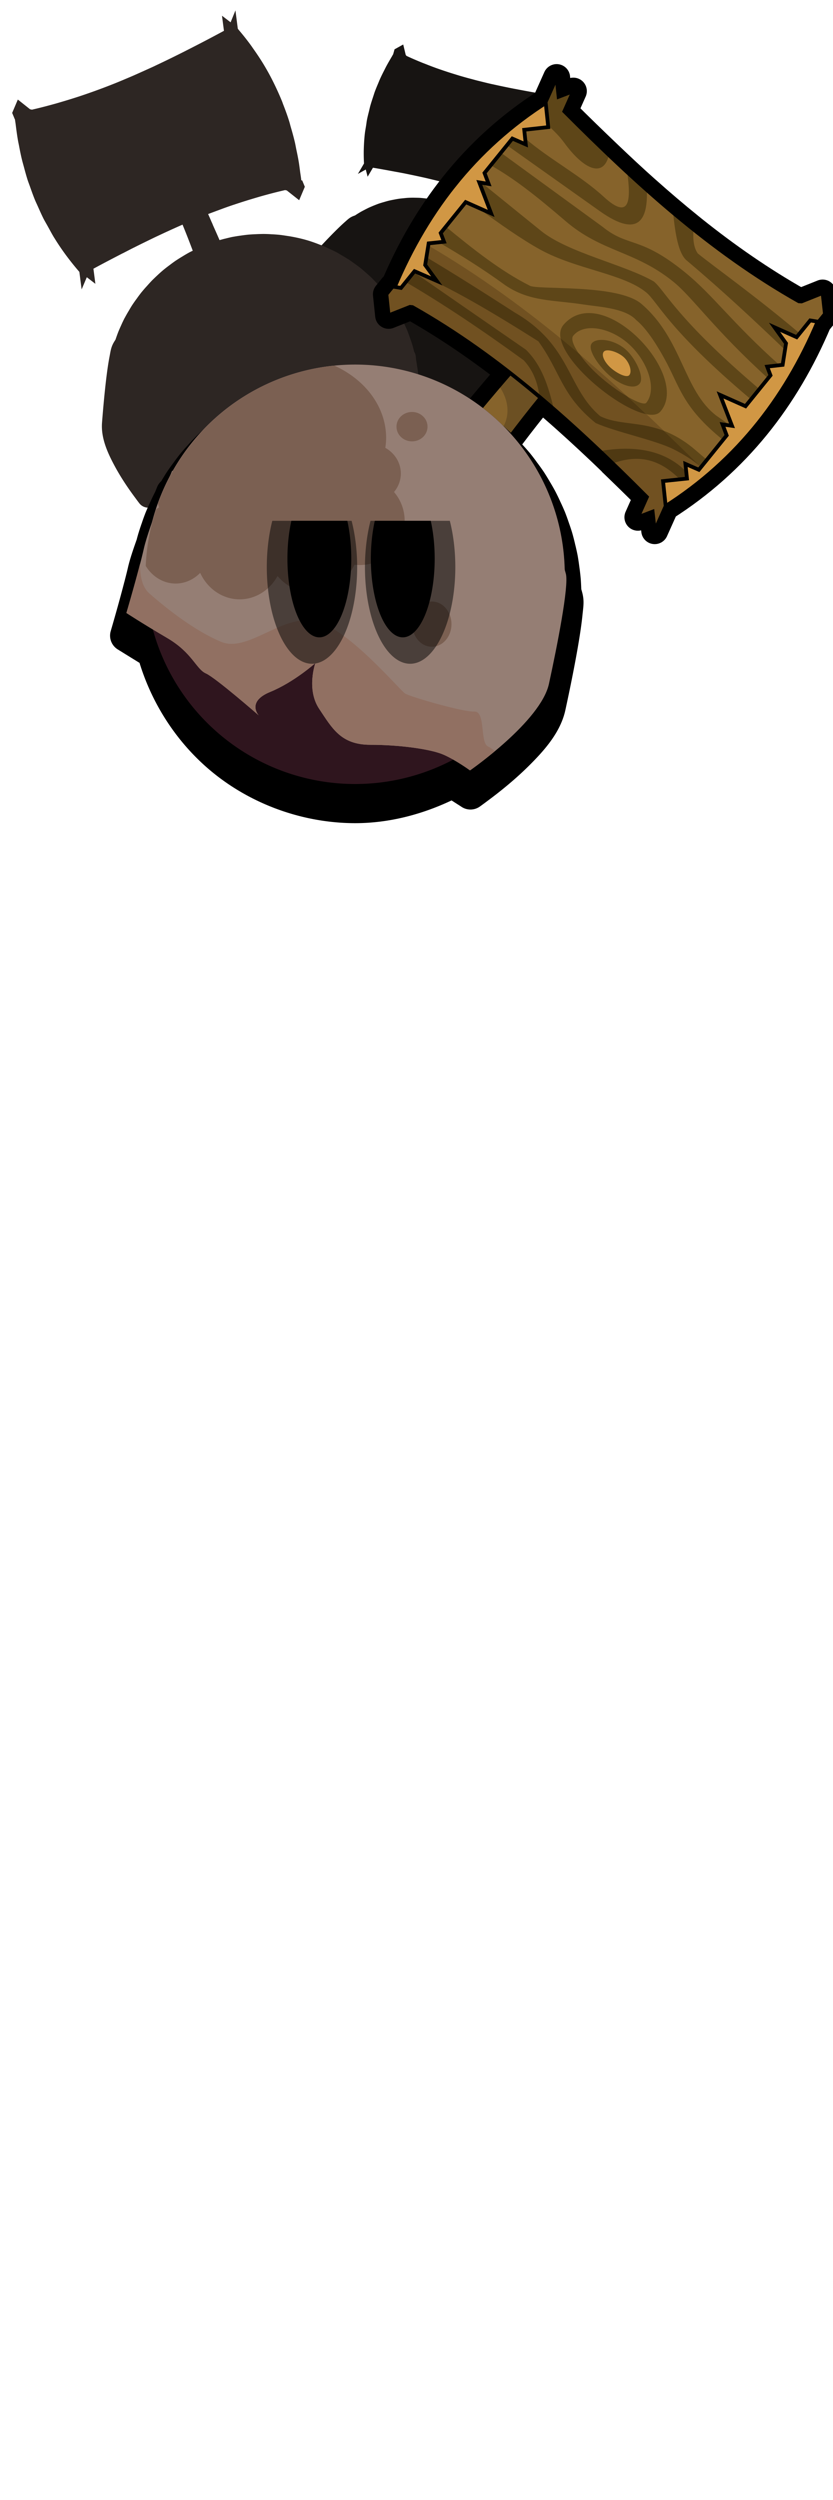 <?xml version="1.0" encoding="UTF-8" standalone="no"?>
<!-- Created with Inkscape (http://www.inkscape.org/) -->

<svg
   xmlns:osb="http://www.openswatchbook.org/uri/2009/osb"
   xmlns:dc="http://purl.org/dc/elements/1.1/"
   xmlns:cc="http://creativecommons.org/ns#"
   xmlns:rdf="http://www.w3.org/1999/02/22-rdf-syntax-ns#"
   xmlns:svg="http://www.w3.org/2000/svg"
   xmlns="http://www.w3.org/2000/svg"
   xmlns:sodipodi="http://sodipodi.sourceforge.net/DTD/sodipodi-0.dtd"
   xmlns:inkscape="http://www.inkscape.org/namespaces/inkscape"
   width="64"
   height="192"
   viewBox="0 0 16.933 50.8"
   version="1.1"
   id="svg8"
   sodipodi:docname="gametype_icon.svg"
   inkscape:export-filename="C:\Prog\Projets\teeworlds\zomb_assets\zomb.png"
   inkscape:export-xdpi="96"
   inkscape:export-ydpi="96"
   inkscape:version="0.92.2 (5c3e80d, 2017-08-06)">
  <defs
     id="defs2">
    <marker
       style="overflow:visible;"
       id="Arrow1Lend"
       refX="0.0"
       refY="0.0"
       orient="auto"
       inkscape:stockid="Arrow1Lend">
      <path
         transform="scale(0.8) rotate(180) translate(12.5,0)"
         style="fill-rule:evenodd;stroke:#000000;stroke-width:1.0pt;marker-start:none;"
         d="M 0.0,0.0 L 5.0,-5.0 L -12.5,0.0 L 5.0,5.0 L 0.0,0.0 z "
         id="path6835" />
    </marker>
    <linearGradient
       id="linearGradient6253">
      <stop
         id="stop6255"
         offset="0"
         style="stop-color:#f7eca4;stop-opacity:1;" />
      <stop
         id="stop6257"
         offset="1"
         style="stop-color:#eed538;stop-opacity:0;" />
    </linearGradient>
    <linearGradient
       id="linearGradient6243">
      <stop
         id="stop6245"
         offset="0"
         style="stop-color:#ffffff;stop-opacity:0;" />
      <stop
         style="stop-color:#e6c500;stop-opacity:0;"
         offset="0.5"
         id="stop6251" />
      <stop
         id="stop6247"
         offset="1"
         style="stop-color:#e6c500;stop-opacity:0;" />
    </linearGradient>
    <linearGradient
       id="linearGradient4050">
      <stop
         id="stop4052"
         offset="0"
         style="stop-color:#ff8900;stop-opacity:1;" />
      <stop
         id="stop4054"
         offset="1"
         style="stop-color:#fff224;stop-opacity:1;" />
    </linearGradient>
    <linearGradient
       id="linearGradient3800">
      <stop
         id="stop3802"
         offset="0"
         style="stop-color:#ffa300;stop-opacity:1;" />
      <stop
         id="stop3804"
         offset="1"
         style="stop-color:#ff3d00;stop-opacity:1;" />
    </linearGradient>
    <inkscape:perspective
       id="perspective10"
       inkscape:persp3d-origin="0.5 : 0.33333333 : 1"
       inkscape:vp_z="1 : 0.5 : 1"
       inkscape:vp_y="0 : 1000 : 0"
       inkscape:vp_x="0 : 0.5 : 1"
       sodipodi:type="inkscape:persp3d" />
    <clipPath
       clipPathUnits="userSpaceOnUse"
       id="clipPath1679">
      <path
         sodipodi:nodetypes="aaaaaasaaacaaasaaaaaaca"
         inkscape:connector-curvature="0"
         id="path1681"
         d="m 699.6,126.121 c -2.014,-0.656 -3.878,-1.784 -5.574,-3.054 -3.2,-2.398 -6.054,-5.306 -8.486,-8.481 -2.361,-3.081 -4.136,-6.589 -5.805,-10.093 -2.162,-4.54 -4.2,-9.201 -5.413,-14.081 -0.563,-2.265 -1.099,-4.631 -0.839,-6.95 0.141,-1.256 0.044,-3.288 1.276,-3.572 3.283,-0.757 6.867,-0.902 10.096,-2.077 3.555,-1.294 6.817,-3.328 9.986,-5.394 2.628,-1.713 4.538,-4.568 7.435,-5.772 0.528,-0.219 1.701,-0.219 1.701,-0.219 0,0 1.173,-7.73e-4 1.701,0.219 2.897,1.204 4.807,4.059 7.435,5.772 3.169,2.066 6.431,4.1 9.986,5.394 3.229,1.175 6.813,1.32 10.096,2.077 1.232,0.284 1.135,2.315 1.276,3.572 0.259,2.319 -0.277,4.685 -0.839,6.95 -1.213,4.88 -3.251,9.541 -5.413,14.081 -1.669,3.504 -3.444,7.012 -5.805,10.093 -2.432,3.174 -5.286,6.082 -8.486,8.481 -1.695,1.271 -3.559,2.398 -5.574,3.054 -1.398,0.456 -4.376,0.567 -4.376,0.567 0,0 -2.978,-0.111 -4.376,-0.567 z"
         style="opacity:0.588;fill:#ff0000;stroke:none" />
    </clipPath>
    <clipPath
       clipPathUnits="userSpaceOnUse"
       id="clipPath4075">
      <g
         style="fill:#ff0000;fill-opacity:1;stroke:none"
         id="g4081"
         transform="matrix(-0.681,-0.732,-0.732,0.681,956.844,1030.845)">
        <path
           style="fill:#ff0000;fill-opacity:1;stroke:none"
           d="m 724.18,41.412 c 3.264,-4.089 6.898,-8.165 8.659,-13.092 1.104,-3.088 1.499,-6.545 1.006,-9.788 -0.37,-2.432 -1.405,-4.834 -2.904,-6.784 -2.18,-2.835 -5.105,-5.339 -8.446,-6.615 -2.377,-0.908 -5.11,-0.93 -7.618,-0.498 -2.069,0.357 -4.008,1.372 -5.783,2.492 -1.879,1.186 -5.016,4.39 -5.016,4.39 0,0 -3.137,-3.204 -5.016,-4.39 -1.775,-1.12 -3.715,-2.135 -5.783,-2.492 -2.508,-0.433 -5.241,-0.41 -7.618,0.498 -3.341,1.276 -6.266,3.78 -8.446,6.615 -1.499,1.95 -2.534,4.352 -2.904,6.784 -0.494,3.243 -0.098,6.7 1.006,9.788 1.762,4.927 5.395,9.003 8.659,13.092 6.049,7.579 20.102,21.03 20.102,21.03 0,0 14.053,-13.45 20.102,-21.03 z"
           id="path4077-9"
           inkscape:connector-curvature="0"
           sodipodi:nodetypes="aaaaaaacaaaaaaaca" />
        <path
           sodipodi:nodetypes="aaaaaaacaaaaaaaca"
           inkscape:connector-curvature="0"
           id="path4079-4"
           d="m 719.995,38.889 c 2.632,-3.185 5.511,-6.3 7.272,-10.038 1.013,-2.15 1.728,-4.527 1.789,-6.903 0.064,-2.476 -0.206,-5.162 -1.49,-7.28 -1.34,-2.21 -3.574,-4.045 -6.016,-4.89 -2.454,-0.849 -5.315,-0.663 -7.789,0.126 -1.898,0.606 -3.675,1.834 -4.929,3.382 -2.608,3.218 -4.754,11.481 -4.754,11.481 0,0 -2.155,-8.263 -4.754,-11.481 -1.252,-1.55 -3.031,-2.777 -4.929,-3.382 -2.474,-0.789 -5.335,-0.975 -7.789,-0.126 -2.442,0.845 -4.676,2.68 -6.016,4.89 -1.284,2.118 -1.554,4.804 -1.49,7.28 0.061,2.376 0.776,4.753 1.789,6.903 1.761,3.738 4.638,6.855 7.272,10.038 4.933,5.961 15.916,16.897 15.916,16.897 0,0 10.994,-10.94 15.916,-16.897 z"
           style="fill:#ff0000;fill-opacity:1;stroke:none" />
      </g>
    </clipPath>
    <clipPath
       clipPathUnits="userSpaceOnUse"
       id="clipPath9234">
      <rect
         inkscape:export-ydpi="90"
         inkscape:export-xdpi="90"
         inkscape:export-filename="/home/android272/Development/FOSS/Teeworlds/ideas/Hooks/rect4083-3.png"
         ry="3.749"
         y="14.319"
         x="46.777"
         height="4.436"
         width="28.994"
         id="rect9236"
         style="color:#000000;fill:#848688;fill-opacity:1;fill-rule:nonzero;stroke:none;stroke-width:1.119;marker:none;visibility:visible;display:inline;overflow:visible;filter:url(#filter12935-6);enable-background:accumulate"
         rx="3.749" />
    </clipPath>
    <filter
       color-interpolation-filters="sRGB"
       inkscape:collect="always"
       id="filter12935-6"
       x="-0.018"
       width="1.036"
       y="-0.119"
       height="1.239">
      <feGaussianBlur
         inkscape:collect="always"
         stdDeviation="0.22"
         id="feGaussianBlur12937-4" />
    </filter>
    <linearGradient
       id="linearGradient6982"
       osb:paint="solid">
      <stop
         style="stop-color:#696a6c;stop-opacity:1;"
         offset="0"
         id="stop6984" />
    </linearGradient>
    <clipPath
       id="clipPath4994"
       clipPathUnits="userSpaceOnUse">
      <rect
         y="96"
         x="32"
         height="64"
         width="64"
         id="rect4996"
         style="fill:#80b3ff;fill-opacity:1;stroke:none" />
    </clipPath>
    <mask
       id="mask4023-4"
       maskUnits="userSpaceOnUse">
      <rect
         y="64"
         x="0"
         height="64"
         width="64"
         id="rect4025-0"
         style="fill:#ffffff;fill-opacity:1;stroke:none" />
    </mask>
    <clipPath
       id="clipPath5065"
       clipPathUnits="userSpaceOnUse">
      <rect
         y="96"
         x="32"
         height="64"
         width="64"
         id="rect5067"
         style="fill:#80b3ff;fill-opacity:1;stroke:none" />
    </clipPath>
    <mask
       id="mask5069"
       maskUnits="userSpaceOnUse">
      <rect
         y="64"
         x="0"
         height="64"
         width="64"
         id="rect5071"
         style="fill:#ffffff;fill-opacity:1;stroke:none" />
    </mask>
    <clipPath
       id="clipPath5077"
       clipPathUnits="userSpaceOnUse">
      <rect
         y="96"
         x="32"
         height="64"
         width="64"
         id="rect5079"
         style="fill:#80b3ff;fill-opacity:1;stroke:none" />
    </clipPath>
    <mask
       id="mask5081"
       maskUnits="userSpaceOnUse">
      <rect
         y="64"
         x="0"
         height="64"
         width="64"
         id="rect5083"
         style="fill:#ffffff;fill-opacity:1;stroke:none" />
    </mask>
    <clipPath
       id="clipPath5045"
       clipPathUnits="userSpaceOnUse">
      <rect
         style="fill:#80b3ff;fill-opacity:1;stroke:none"
         id="rect5047"
         width="64"
         height="64"
         x="32"
         y="96" />
    </clipPath>
    <mask
       id="mask5091"
       maskUnits="userSpaceOnUse">
      <rect
         y="64"
         x="0"
         height="64"
         width="64"
         id="rect5093"
         style="fill:#ffffff;fill-opacity:1;stroke:none" />
    </mask>
    <clipPath
       id="clipPath6022"
       clipPathUnits="userSpaceOnUse">
      <rect
         transform="scale(1,-1)"
         y="-448"
         x="640"
         height="64"
         width="64"
         id="rect6024"
         style="fill:#f2f2f2;fill-opacity:1;stroke:none;display:inline" />
    </clipPath>
    <clipPath
       id="clipPath6022-1"
       clipPathUnits="userSpaceOnUse">
      <rect
         transform="scale(1,-1)"
         y="-448"
         x="640"
         height="64"
         width="64"
         id="rect6024-0"
         style="fill:#f2f2f2;fill-opacity:1;stroke:none;display:inline" />
    </clipPath>
  </defs>
  <sodipodi:namedview
     id="base"
     pagecolor="#ffffff"
     bordercolor="#666666"
     borderopacity="1.0"
     inkscape:pageopacity="0.0"
     inkscape:pageshadow="2"
     inkscape:zoom="8.5416667"
     inkscape:cx="25.246001"
     inkscape:cy="162.35083"
     inkscape:document-units="mm"
     inkscape:current-layer="layer1"
     showgrid="true"
     units="px"
     inkscape:snap-global="false"
     inkscape:window-width="1920"
     inkscape:window-height="1017"
     inkscape:window-x="-8"
     inkscape:window-y="-8"
     inkscape:window-maximized="1">
    <inkscape:grid
       type="xygrid"
       id="grid815"
       spacingx="16.933"
       spacingy="16.933" />
  </sodipodi:namedview>
  <g
     inkscape:label="Layer 1"
     inkscape:groupmode="layer"
     id="layer1"
     transform="translate(0,-246.2)">
    <path
       inkscape:connector-curvature="0"
       id="path6442"
       d="m 11.351,247.976 -0.13,0.221 -2.04e-4,1.4e-4 c 4.05e-4,0.008 -1.99e-4,0.016 2.15e-4,0.025 0.004,0.09 0.005,0.179 0.002,0.267 -4.17e-4,0.015 -0.002,0.03 -0.002,0.044 -0.004,0.086 -0.009,0.172 -0.019,0.256 -8.5e-5,7.2e-4 1.41e-4,7.2e-4 -4.81e-4,0.002 -0.011,0.1 -0.027,0.198 -0.046,0.295 -0.02,0.098 -0.043,0.195 -0.07,0.291 0,0 -2.05e-4,1.4e-4 -2.05e-4,1.4e-4 -0.004,0.013 -0.009,0.026 -0.013,0.04 -0.024,0.08 -0.049,0.159 -0.078,0.237 -0.009,0.026 -0.021,0.051 -0.031,0.076 -0.026,0.065 -0.052,0.13 -0.081,0.193 -0.016,0.034 -0.033,0.067 -0.05,0.101 -0.026,0.053 -0.052,0.107 -0.081,0.16 -0.02,0.038 -0.043,0.075 -0.064,0.112 -0.021,0.036 -0.041,0.073 -0.063,0.11 l 0.009,0.009 -2.08e-4,1.5e-4 -1.99e-4,1.4e-4 -0.025,0.092 -0.177,0.1 -2.06e-4,1.4e-4 -0.052,-0.214 -0.015,-0.018 c -0.098,-0.046 -0.196,-0.088 -0.295,-0.129 -0.041,-0.017 -0.082,-0.033 -0.123,-0.049 -0.061,-0.024 -0.123,-0.047 -0.184,-0.069 -0.046,-0.016 -0.091,-0.033 -0.137,-0.048 -0.052,-0.018 -0.103,-0.034 -0.155,-0.051 -0.052,-0.017 -0.104,-0.034 -0.157,-0.049 -0.009,0.04 -0.02,0.079 -0.03,0.119 -0.003,0.013 -0.006,0.025 -0.009,0.038 -1.949e-4,0 -3.644e-4,1e-4 -5.427e-4,8e-5 -0.019,0.076 -0.037,0.152 -0.057,0.227 0.024,0.01 0.049,0.02 0.073,0.031 l 0.002,9.7e-4 c 0.033,0.014 0.065,0.029 0.097,0.045 a 0.156,0.156 0 0 1 0.003,9.7e-4 c 0.032,0.017 0.064,0.034 0.096,0.053 0.03,0.017 0.06,0.035 0.09,0.053 a 0.156,0.156 0 0 1 0.003,9.6e-4 c 0.029,0.019 0.058,0.038 0.086,0.059 0.031,0.021 0.06,0.043 0.09,0.066 a 0.156,0.156 0 0 1 0.002,0.002 c 0.026,0.021 0.053,0.043 0.077,0.066 l 0.002,0.002 c 0.028,0.024 0.055,0.048 0.081,0.073 a 0.156,0.156 0 0 1 0.002,0.002 c 0.025,0.025 0.05,0.051 0.074,0.077 0.024,0.025 0.047,0.051 0.07,0.077 a 0.156,0.156 0 0 1 1.47e-4,1.9e-4 c 0.04,0.047 0.079,0.096 0.116,0.146 a 0.156,0.156 0 0 1 0.001,0.002 c 0.034,0.049 0.067,0.1 0.097,0.152 0.004,0.006 0.008,0.011 0.011,0.018 a 0.156,0.156 0 0 1 2.92e-4,4.1e-4 c 0.001,0.002 0.002,0.004 0.004,0.006 l -3.52e-4,-6e-5 a 0.156,0.156 0 0 1 0.002,0.002 0.156,0.156 0 0 1 0.003,0.005 0.156,0.156 0 0 1 0.002,0.004 c 0.011,0.022 0.023,0.044 0.034,0.066 0.017,0.031 0.033,0.063 0.048,0.095 0.004,0.007 0.008,0.014 0.01,0.022 a 0.156,0.156 0 0 1 0.005,0.01 c 0.009,0.023 0.018,0.045 0.027,0.069 0.014,0.034 0.027,0.068 0.039,0.102 a 0.156,0.156 0 0 1 0.002,0.003 c 0.011,0.032 0.02,0.065 0.03,0.097 0.011,0.035 0.02,0.07 0.029,0.106 a 0.156,0.156 0 0 1 6.51e-4,0.004 c 0.008,0.035 0.015,0.07 0.021,0.105 0.007,0.035 0.013,0.069 0.018,0.104 a 0.156,0.156 0 0 1 4.9e-5,0.004 c 0.004,0.036 0.008,0.072 0.011,0.109 4e-5,3.9e-4 1.35e-4,7.1e-4 2.36e-4,9.6e-4 5.9e-5,7.1e-4 -3.1e-5,9.7e-4 -7.4e-5,0.003 0.003,0.033 0.005,0.066 0.007,0.099 a 0.156,0.156 0 0 1 4.9e-5,0.004 c 8.46e-4,0.037 3.92e-4,0.075 -7.76e-4,0.112 -2.65e-4,0.035 -9.6e-4,0.069 -0.003,0.103 a 0.156,0.156 0 0 1 -1.17e-4,0.004 c -0.003,0.035 -0.006,0.071 -0.011,0.106 5.2e-5,7e-4 -5.19e-4,0.002 -5.07e-4,0.004 0,0 1.42e-4,2.1e-4 1.42e-4,2.1e-4 -0.004,0.034 -0.008,0.067 -0.014,0.101 a 0.156,0.156 0 0 1 -3.4e-4,0.004 c -0.006,0.036 -0.014,0.072 -0.022,0.108 -6e-5,2.8e-4 -5.7e-5,4.1e-4 -1.05e-4,6.8e-4 -1.4e-4,6.5e-4 2.35e-4,9.6e-4 -4.64e-4,0.002 -0.007,0.033 -0.015,0.066 -0.024,0.099 a 0.156,0.156 0 0 1 -5.07e-4,0.004 c -0.01,0.036 -0.022,0.072 -0.034,0.107 -0.01,0.032 -0.021,0.064 -0.033,0.095 a 0.156,0.156 0 0 1 -9.16e-4,0.003 c -0.013,0.032 -0.027,0.064 -0.041,0.096 a 0.156,0.156 0 0 1 -0.023,0.067 c 0,0 -0.02,0.031 -0.025,0.039 -0.016,0.03 -0.032,0.06 -0.05,0.09 -1.47e-4,2.7e-4 -1.85e-4,5.8e-4 -2.15e-4,7.2e-4 -2.01e-4,5.2e-4 -6.73e-4,9.5e-4 -9.61e-4,0.002 -0.017,0.032 -0.036,0.062 -0.055,0.093 a 0.156,0.156 0 0 1 -0.001,0.003 c -0.015,0.023 -0.03,0.046 -0.046,0.069 -2.62e-4,4.5e-4 -1.96e-4,7e-4 -0.001,9.6e-4 a 0.156,0.156 0 0 1 -0.003,0.004 c -0.002,0.003 -0.005,0.007 -0.007,0.01 -0.021,0.03 -0.043,0.059 -0.065,0.089 a 0.156,0.156 0 0 1 -7.76e-4,9.6e-4 c -0.013,0.017 -0.026,0.033 -0.04,0.049 -0.059,0.084 -0.116,0.163 -0.17,0.224 -0.026,0.029 -0.058,0.068 -0.091,0.106 a 0.156,0.156 0 0 1 -0.002,0.003 c -0.144,0.17 -0.307,0.378 -0.307,0.378 a 0.156,0.156 0 0 1 -0.181,0.048 c 0,0 -0.112,-0.046 -0.228,-0.096 -0.427,0.142 -0.896,0.152 -1.326,0.019 -0.451,-0.139 -0.854,-0.431 -1.128,-0.815 a 0.156,0.156 0 0 1 -1.463e-4,-2e-4 c -0.185,-0.26 -0.301,-0.565 -0.357,-0.879 -0.042,-0.016 -0.099,-0.04 -0.099,-0.04 a 0.156,0.156 0 0 1 -0.106,-0.148 c 0,0 1.85e-5,-0.04 0.002,-0.098 l 2.24e-5,-7.1e-4 c 0.002,-0.108 0.01,-0.308 0.045,-0.518 0.035,-0.21 0.088,-0.43 0.232,-0.588 0.125,-0.138 0.29,-0.315 0.44,-0.465 0.075,-0.075 0.146,-0.143 0.208,-0.198 0.062,-0.054 0.099,-0.094 0.181,-0.124 0.016,-0.006 0.021,-0.007 0.027,-0.01 0.031,-0.021 0.063,-0.041 0.095,-0.06 a 0.156,0.156 0 0 1 0.001,-7e-4 c 0.03,-0.018 0.061,-0.034 0.092,-0.05 0.032,-0.017 0.064,-0.033 0.097,-0.049 a 0.156,0.156 0 0 1 0.003,-9.6e-4 c 0.032,-0.014 0.064,-0.028 0.096,-0.041 l 0.003,-9.6e-4 c 0.032,-0.013 0.065,-0.026 0.098,-0.038 a 0.156,0.156 0 0 1 0.003,-7e-4 c 0.033,-0.011 0.066,-0.021 0.099,-0.03 0.036,-0.011 0.072,-0.021 0.108,-0.03 a 0.156,0.156 0 0 1 0.004,-7.1e-4 c 0.033,-0.007 0.066,-0.014 0.099,-0.02 l 0.004,-7.1e-4 c 0.035,-0.007 0.071,-0.013 0.106,-0.018 a 0.156,0.156 0 0 1 0.003,-3e-4 c 0.035,-0.004 0.07,-0.007 0.106,-0.011 0.036,-0.004 0.071,-0.006 0.107,-0.007 a 0.156,0.156 0 0 1 0.003,-1.3e-4 c 0.035,-7.2e-4 0.069,-6.3e-4 0.104,2.5e-4 l 0.002,1.5e-4 c 0.036,2e-4 0.071,9.6e-4 0.107,0.004 a 0.156,0.156 0 0 1 0.003,4.3e-4 c 0.035,0.003 0.069,0.007 0.104,0.011 0.037,0.004 0.073,0.008 0.11,0.015 a 0.156,0.156 0 0 1 0.003,5.7e-4 c 0.016,0.003 0.032,0.007 0.048,0.01 0.038,-0.123 0.075,-0.246 0.111,-0.374 -0.07,-0.018 -0.141,-0.035 -0.212,-0.052 -0.058,-0.014 -0.117,-0.027 -0.176,-0.04 -0.047,-0.01 -0.093,-0.02 -0.14,-0.03 -0.061,-0.013 -0.122,-0.025 -0.183,-0.038 -0.009,-9.6e-4 -0.017,-0.004 -0.026,-0.005 -0.052,-0.01 -0.104,-0.02 -0.156,-0.029 -0.002,-4.4e-4 -0.004,-3.3e-4 -0.006,-7e-4 -0.001,-5.8e-4 -0.003,-5.9e-4 -0.004,-9.7e-4 -5.95e-5,-1e-5 -9.26e-5,-1.9e-4 -1.464e-4,-2e-4 -0.151,-0.028 -0.301,-0.056 -0.453,-0.081 l -0.108,0.183 -2.033e-4,1.5e-4 5.69e-5,-3.5e-4 -0.038,-0.146 -0.16,0.089 2.5e-4,-4.8e-4 -3.964e-4,2.8e-4 0.08,-0.136 0.044,-0.075 c -3.8e-6,-1.2e-4 6.05e-5,-2.3e-4 5.68e-5,-3.6e-4 -0.005,-0.101 -0.007,-0.201 -0.004,-0.3 0.003,-0.097 0.009,-0.193 0.019,-0.288 -3.799e-4,-9.7e-4 1.509e-4,-0.004 3.655e-4,-0.005 6.9e-5,-6.5e-4 -1.739e-4,-7e-4 4.807e-4,-0.002 0.006,-0.057 0.017,-0.114 0.026,-0.17 0.007,-0.041 0.011,-0.083 0.019,-0.124 0.012,-0.062 0.028,-0.122 0.043,-0.183 0.008,-0.033 0.015,-0.066 0.024,-0.099 0.017,-0.061 0.037,-0.121 0.057,-0.182 0.011,-0.033 0.021,-0.066 0.032,-0.098 0.022,-0.059 0.046,-0.118 0.071,-0.176 0.013,-0.032 0.026,-0.064 0.04,-0.095 0.027,-0.06 0.057,-0.12 0.088,-0.18 0.014,-0.028 0.028,-0.056 0.043,-0.084 0.032,-0.059 0.066,-0.117 0.1,-0.175 0.013,-0.021 0.024,-0.043 0.037,-0.064 l -0.001,-0.002 2.049e-4,-1.4e-4 0.026,-0.093 2.032e-4,-1.5e-4 0.176,-0.098 1.99e-4,-1.3e-4 0.051,0.212 0.016,0.02 c 0.105,0.049 0.21,0.094 0.316,0.137 0.027,0.011 0.055,0.021 0.082,0.032 0.078,0.031 0.157,0.061 0.236,0.089 0.037,0.013 0.075,0.026 0.113,0.039 0.068,0.023 0.136,0.045 0.204,0.066 0.043,0.013 0.087,0.027 0.13,0.04 0.069,0.02 0.138,0.04 0.207,0.058 0.046,0.012 0.092,0.025 0.138,0.037 0.043,0.011 0.086,0.021 0.129,0.032 0.053,0.013 0.105,0.026 0.158,0.038 0.013,0.003 0.026,0.006 0.038,0.008 0.148,0.033 0.296,0.064 0.445,0.093 5.6e-5,-7e-5 1.47e-4,-9e-5 2.04e-4,-1.5e-4 0.188,0.036 0.376,0.071 0.565,0.103 0.008,9.6e-4 0.016,0.003 0.023,0.004 l 0.107,-0.182 1.52e-4,2.1e-4 0.038,0.146 z"
       style="display:inline;fill:#171412;fill-opacity:1;stroke:none;stroke-width:0.258;stroke-linecap:butt;stroke-linejoin:round;stroke-miterlimit:4;stroke-dasharray:none;stroke-opacity:1" />
    <path
       style="display:inline;fill:#2d2623;fill-opacity:1;stroke:none;stroke-width:0.377;stroke-linecap:butt;stroke-linejoin:round;stroke-miterlimit:4;stroke-dasharray:none;stroke-opacity:1"
       d="m 4.786,246.411 0.048,0.372 -1.066e-4,3.5e-4 c 0.008,0.009 0.014,0.019 0.022,0.028 0.085,0.1 0.166,0.202 0.242,0.306 0.013,0.018 0.025,0.035 0.037,0.053 0.073,0.103 0.143,0.206 0.208,0.312 5.392e-4,9e-4 0.001,10e-4 0.002,0.003 0.076,0.125 0.147,0.252 0.211,0.382 0.065,0.131 0.125,0.263 0.18,0.398 0,0 -1.066e-4,3.5e-4 -1.066e-4,3.5e-4 0.008,0.019 0.013,0.038 0.021,0.057 0.044,0.113 0.086,0.227 0.122,0.343 0.012,0.038 0.021,0.077 0.032,0.115 0.029,0.098 0.056,0.196 0.08,0.296 0.013,0.053 0.022,0.108 0.033,0.161 0.018,0.085 0.036,0.171 0.05,0.257 0.01,0.062 0.018,0.125 0.026,0.187 0.008,0.061 0.019,0.121 0.025,0.183 l 0.019,0.002 -1.066e-4,3.6e-4 -1.036e-4,3.4e-4 0.053,0.128 -0.115,0.273 -1.066e-4,3.5e-4 -0.252,-0.199 -0.034,-0.007 c -0.154,0.035 -0.305,0.074 -0.455,0.116 -0.062,0.017 -0.124,0.036 -0.185,0.054 -0.092,0.027 -0.183,0.056 -0.274,0.085 -0.067,0.022 -0.135,0.044 -0.202,0.067 -0.075,0.026 -0.15,0.053 -0.224,0.081 -0.075,0.028 -0.15,0.055 -0.225,0.084 0.025,0.054 0.048,0.109 0.072,0.164 0.008,0.017 0.016,0.034 0.023,0.052 -2.241e-4,1.7e-4 -3.376e-4,4.3e-4 -5.553e-4,5.7e-4 0.046,0.104 0.093,0.208 0.138,0.313 0.037,-0.01 0.074,-0.021 0.111,-0.03 l 0.003,-1.4e-4 c 0.05,-0.013 0.101,-0.025 0.152,-0.036 a 0.227,0.227 0 0 1 0.005,-7e-4 c 0.052,-0.009 0.105,-0.018 0.158,-0.025 0.05,-0.007 0.1,-0.014 0.151,-0.019 a 0.227,0.227 0 0 1 0.005,-7.1e-4 c 0.05,-0.004 0.101,-0.007 0.152,-0.009 0.054,-0.003 0.108,-0.004 0.163,-0.005 a 0.227,0.227 0 0 1 0.005,2.7e-4 c 0.049,8.9e-4 0.099,0.002 0.148,0.006 l 0.005,2.8e-4 c 0.053,0.002 0.106,0.006 0.159,0.011 a 0.227,0.227 0 0 1 0.005,6.9e-4 c 0.052,0.006 0.104,0.014 0.155,0.022 0.05,0.007 0.1,0.016 0.15,0.026 a 0.227,0.227 0 0 1 3.512e-4,1e-4 c 0.089,0.018 0.177,0.039 0.264,0.065 a 0.227,0.227 0 0 1 0.004,0.001 c 0.084,0.026 0.166,0.055 0.248,0.088 0.01,0.003 0.019,0.006 0.029,0.01 a 0.227,0.227 0 0 1 6.998e-4,2.1e-4 c 0.003,10e-4 0.006,0.002 0.009,0.003 l -4.577e-4,2.5e-4 a 0.227,0.227 0 0 1 0.004,0.001 0.227,0.227 0 0 1 0.008,0.003 0.227,0.227 0 0 1 0.005,0.002 c 0.033,0.015 0.065,0.03 0.098,0.046 0.047,0.021 0.094,0.043 0.14,0.066 0.011,0.004 0.021,0.009 0.032,0.016 a 0.227,0.227 0 0 1 0.015,0.007 c 0.031,0.018 0.062,0.036 0.092,0.055 0.046,0.026 0.092,0.054 0.137,0.082 a 0.227,0.227 0 0 1 0.005,0.002 c 0.041,0.028 0.081,0.056 0.121,0.085 0.044,0.031 0.087,0.063 0.129,0.096 a 0.227,0.227 0 0 1 0.004,0.003 c 0.04,0.033 0.079,0.067 0.118,0.102 0.039,0.034 0.077,0.068 0.114,0.104 a 0.227,0.227 0 0 1 0.003,0.004 c 0.038,0.038 0.074,0.076 0.11,0.116 3.917e-4,4.1e-4 8.005e-4,7.1e-4 0.001,0.001 7.512e-4,8.2e-4 0.002,0.002 0.002,0.003 0.033,0.035 0.065,0.071 0.097,0.108 a 0.227,0.227 0 0 1 0.003,0.004 c 0.034,0.042 0.067,0.086 0.1,0.13 0.031,0.04 0.061,0.08 0.089,0.122 a 0.227,0.227 0 0 1 0.003,0.004 c 0.028,0.043 0.056,0.087 0.082,0.132 8.811e-4,10e-4 0.001,0.003 0.002,0.004 0,0 3.513e-4,1.1e-4 3.513e-4,1.1e-4 0.026,0.042 0.051,0.085 0.075,0.128 a 0.227,0.227 0 0 1 0.003,0.004 c 0.025,0.048 0.049,0.096 0.071,0.144 1.855e-4,3.9e-4 3.035e-4,5.3e-4 4.954e-4,8.9e-4 4.129e-4,8.7e-4 0.001,0.001 0.002,0.003 0.022,0.045 0.042,0.09 0.062,0.135 a 0.227,0.227 0 0 1 0.002,0.004 c 0.02,0.051 0.039,0.102 0.057,0.154 0.017,0.046 0.033,0.092 0.047,0.139 a 0.227,0.227 0 0 1 0.002,0.004 c 0.014,0.048 0.027,0.098 0.039,0.147 a 0.227,0.227 0 0 1 0.033,0.098 c 0,0 0.005,0.053 0.006,0.067 0.009,0.049 0.017,0.099 0.024,0.148 7.22e-5,4.4e-4 3.072e-4,8.3e-4 4.037e-4,10e-4 2.533e-4,8e-4 3.588e-4,0.002 5.227e-4,0.003 0.008,0.052 0.015,0.104 0.02,0.156 a 0.227,0.227 0 0 1 5.721e-4,0.004 c 0.003,0.04 0.006,0.08 0.008,0.121 1.162e-4,7.7e-4 4.376e-4,10e-4 1.675e-4,0.003 a 0.227,0.227 0 0 1 8.83e-5,0.008 c 3.845e-4,0.005 5.026e-4,0.012 6.699e-4,0.018 0.003,0.053 0.004,0.107 0.004,0.16 a 0.227,0.227 0 0 1 1.076e-4,0.002 c -2.585e-4,0.031 -9.127e-4,0.062 -0.002,0.092 0.007,0.149 0.013,0.292 0.005,0.411 -0.004,0.057 -0.007,0.13 -0.01,0.204 a 0.227,0.227 0 0 1 -6.94e-5,0.005 c -0.013,0.325 -0.015,0.711 -0.015,0.711 a 0.227,0.227 0 0 1 -0.166,0.217 c 0,0 -0.17,0.046 -0.349,0.094 -0.365,0.546 -0.897,0.978 -1.512,1.21 -0.645,0.244 -1.371,0.269 -2.031,0.071 a 0.227,0.227 0 0 1 -3.51e-4,-10e-5 c -0.446,-0.135 -0.853,-0.381 -1.2,-0.693 -0.063,0.018 -0.149,0.043 -0.149,0.043 a 0.227,0.227 0 0 1 -0.255,-0.075 c 0,0 -0.036,-0.046 -0.086,-0.115 l -7.598e-4,-0.001 c -0.094,-0.126 -0.265,-0.364 -0.412,-0.637 -0.148,-0.274 -0.284,-0.574 -0.26,-0.886 0.021,-0.271 0.052,-0.623 0.09,-0.93 0.019,-0.154 0.04,-0.296 0.063,-0.414 0.023,-0.119 0.03,-0.197 0.097,-0.305 0.013,-0.021 0.017,-0.027 0.023,-0.036 0.018,-0.052 0.036,-0.104 0.056,-0.155 a 0.227,0.227 0 0 1 5.922e-4,-0.002 c 0.019,-0.047 0.04,-0.094 0.061,-0.14 0.021,-0.048 0.044,-0.096 0.068,-0.143 a 0.227,0.227 0 0 1 0.003,-0.004 c 0.024,-0.045 0.049,-0.089 0.075,-0.133 l 0.003,-0.004 c 0.025,-0.044 0.051,-0.088 0.079,-0.131 a 0.227,0.227 0 0 1 0.003,-0.004 c 0.028,-0.042 0.057,-0.083 0.087,-0.123 0.031,-0.044 0.064,-0.088 0.098,-0.131 a 0.227,0.227 0 0 1 0.004,-0.004 c 0.031,-0.038 0.064,-0.076 0.097,-0.112 l 0.004,-0.004 c 0.035,-0.04 0.07,-0.078 0.106,-0.116 a 0.227,0.227 0 0 1 0.003,-0.003 c 0.037,-0.036 0.074,-0.072 0.112,-0.107 0.038,-0.036 0.077,-0.07 0.117,-0.104 a 0.227,0.227 0 0 1 0.004,-0.003 c 0.039,-0.032 0.079,-0.063 0.12,-0.093 l 0.003,-0.002 c 0.041,-0.032 0.083,-0.062 0.126,-0.092 a 0.227,0.227 0 0 1 0.004,-0.002 c 0.042,-0.028 0.085,-0.055 0.129,-0.081 0.046,-0.029 0.093,-0.056 0.14,-0.082 a 0.227,0.227 0 0 1 0.004,-0.002 c 0.021,-0.011 0.043,-0.021 0.065,-0.032 -0.066,-0.175 -0.134,-0.351 -0.208,-0.53 -0.097,0.043 -0.194,0.086 -0.291,0.131 -0.08,0.036 -0.159,0.074 -0.239,0.111 -0.063,0.03 -0.125,0.06 -0.188,0.091 -0.082,0.04 -0.164,0.08 -0.245,0.121 -0.012,0.006 -0.023,0.012 -0.035,0.017 -0.069,0.035 -0.138,0.071 -0.206,0.106 -0.002,0.001 -0.005,0.003 -0.007,0.004 -0.002,4.9e-4 -0.004,0.002 -0.006,0.002 -7.83e-5,4e-5 -2.757e-4,-1.3e-4 -3.511e-4,-1e-4 -0.199,0.103 -0.397,0.206 -0.594,0.313 l 0.04,0.307 -1.037e-4,3.5e-4 -2.474e-4,-4.5e-4 -0.174,-0.134 -0.105,0.247 -1.467e-4,-7.9e-4 -2.043e-4,6.8e-4 -0.03,-0.229 -0.016,-0.126 c -1.113e-4,-1.3e-4 -1.362e-4,-3.2e-4 -2.473e-4,-4.5e-4 -0.097,-0.112 -0.188,-0.226 -0.274,-0.342 -0.084,-0.114 -0.163,-0.231 -0.236,-0.35 -0.002,-0.001 -0.003,-0.004 -0.004,-0.006 -5.056e-4,-8.1e-4 -0.001,-0.001 -0.002,-0.003 -0.044,-0.072 -0.082,-0.146 -0.123,-0.219 -0.029,-0.053 -0.061,-0.106 -0.089,-0.16 -0.041,-0.082 -0.078,-0.166 -0.115,-0.249 -0.02,-0.045 -0.042,-0.09 -0.061,-0.136 -0.035,-0.086 -0.066,-0.173 -0.097,-0.261 -0.017,-0.048 -0.035,-0.094 -0.051,-0.142 -0.028,-0.088 -0.052,-0.177 -0.076,-0.267 -0.013,-0.048 -0.027,-0.096 -0.039,-0.145 -0.023,-0.094 -0.042,-0.19 -0.06,-0.286 -0.009,-0.045 -0.019,-0.09 -0.026,-0.135 -0.016,-0.096 -0.029,-0.194 -0.041,-0.291 -0.004,-0.036 -0.011,-0.071 -0.015,-0.107 l -0.003,-0.001 1.0663e-4,-3.5e-4 -0.054,-0.13 1.0365e-4,-3.5e-4 0.115,-0.271 1.0365e-4,-3.4e-4 0.249,0.198 0.037,0.008 c 0.164,-0.037 0.326,-0.08 0.488,-0.125 0.041,-0.012 0.082,-0.024 0.123,-0.036 0.118,-0.035 0.235,-0.071 0.351,-0.109 0.055,-0.018 0.11,-0.037 0.165,-0.056 0.099,-0.034 0.197,-0.07 0.294,-0.106 0.062,-0.023 0.124,-0.047 0.185,-0.071 0.098,-0.038 0.195,-0.078 0.291,-0.119 0.064,-0.027 0.129,-0.054 0.192,-0.082 0.059,-0.026 0.118,-0.053 0.177,-0.079 0.072,-0.033 0.145,-0.065 0.216,-0.098 0.017,-0.008 0.035,-0.017 0.052,-0.025 0.2,-0.094 0.399,-0.192 0.597,-0.292 8.5e-6,-1.2e-4 9.84e-5,-2.2e-4 1.067e-4,-3.5e-4 0.249,-0.126 0.497,-0.255 0.743,-0.388 0.01,-0.005 0.02,-0.011 0.03,-0.016 l -0.04,-0.307 3.667e-4,1.1e-4 0.175,0.134 z"
       id="path6337"
       inkscape:connector-curvature="0" />
    <g
       id="g6335"
       transform="matrix(0.455,-0.562,0.562,0.455,-138.397,136.491)">
      <path
         inkscape:connector-curvature="0"
         style="display:inline;fill:none;stroke:#000000;stroke-width:0.757;stroke-linecap:butt;stroke-linejoin:round;stroke-miterlimit:4;stroke-dasharray:none;stroke-opacity:1"
         d="m 6.493,257.405 c -1.091,0.008 -2.182,0.181 -3.274,0.497 l -0.019,-0.033 H 2.921 l -0.421,0.421 0.563,0.317 0.038,0.057 c 0.184,1.095 0.269,2.188 0.289,3.283 -3.454,-0.127 -7.057,0.162 -9.447,-0.43 -0.145,-0.036 -0.285,-0.076 -0.421,-0.118 -0.145,-0.046 -0.278,-0.048 -0.402,-0.019 -0.648,0.154 -0.98,1.207 -0.766,1.817 0.002,0.007 0.007,0.012 0.009,0.019 0.002,0.006 0.002,0.013 0.005,0.019 0.007,0.018 0.015,0.035 0.024,0.052 0.011,0.024 0.024,0.044 0.038,0.066 0.004,0.006 0.006,0.013 0.009,0.019 0.001,0.002 0.004,0.003 0.005,0.005 0.003,0.004 0.007,0.006 0.009,0.009 0.028,0.04 0.054,0.078 0.09,0.109 0.006,0.005 0.013,0.009 0.019,0.014 0.094,0.075 0.217,0.118 0.364,0.118 3.833,0.013 6.824,-0.545 10.464,-0.535 -0.002,0.114 -0.006,0.231 -0.009,0.345 -0.001,0.041 -0.003,0.082 -0.005,0.123 -0.021,0.59 -0.058,1.179 -0.104,1.769 -0.01,0.131 -0.022,0.262 -0.033,0.393 -0.001,0.013 -0.004,0.025 -0.005,0.038 -7.438e-4,0.01 -0.004,0.019 -0.005,0.028 -4.543e-4,0.005 4.543e-4,0.009 0,0.014 -0.039,0.448 -0.08,0.895 -0.128,1.344 l -0.601,0.161 0.383,0.222 -0.378,0.383 0.695,-0.184 c 2.254,0.759 4.507,0.717 6.76,0.066 l 0.005,0.005 H 10.249 l 0.416,-0.421 -0.558,-0.312 -0.043,-0.061 c -0.2,-1.191 -0.285,-2.381 -0.293,-3.572 -3.027e-4,-0.045 3.027e-4,-0.091 0,-0.137 -0.001,-0.525 0.013,-1.055 0.038,-1.58 1.511e-4,-0.005 -1.516e-4,-0.01 0,-0.014 0.022,-0.478 0.056,-0.955 0.095,-1.433 0.047,-0.582 0.099,-1.163 0.161,-1.746 l 0.601,-0.161 -0.383,-0.222 0.383,-0.383 -0.729,0.194 C 8.789,257.569 7.64,257.397 6.493,257.405 Z"
         id="path4039-4" />
      <path
         inkscape:connector-curvature="0"
         style="display:inline;fill:#86632b;fill-opacity:1;stroke:#000000;stroke-width:0.151px;stroke-linecap:butt;stroke-linejoin:miter;stroke-opacity:1"
         d="m 5.026,262.042 c -3.909,-0.34 -8.313,0.161 -11.084,-0.526 -0.145,-0.036 -0.285,-0.075 -0.421,-0.118 -0.145,-0.046 -0.281,-0.049 -0.404,-0.02 -0.919,0.218 -1.2,2.25 -0.193,2.25 4.404,0.015 7.699,-0.725 12.141,-0.489 z"
         id="path2907-1"
         sodipodi:nodetypes="cscsccc" />
      <path
         style="display:inline;fill:#000000;fill-opacity:0.196;stroke:none;stroke-width:0.151"
         d="m 2.916,261.933 c -0.149,0.556 -0.548,0.849 -1,0.849 -0.645,0.039 -1.551,0.091 -2.597,0.146 -2.091,0.11 -4.739,0.229 -6.966,0.268 0.09,0.255 0.276,0.43 0.572,0.43 4.404,0.015 7.698,-0.722 12.139,-0.487 l -0.038,-1.098 c -0.692,-0.06 -1.399,-0.09 -2.11,-0.109 z"
         id="path3841-4"
         inkscape:connector-curvature="0"
         sodipodi:nodetypes="ccsccccc" />
      <path
         inkscape:connector-curvature="0"
         style="display:inline;fill:#d19744;fill-opacity:1;stroke:#000000;stroke-width:0.151px;stroke-linecap:butt;stroke-linejoin:miter;stroke-opacity:1"
         d="m 6.493,257.405 c -1.17,0.009 -2.34,0.207 -3.51,0.568 l 0.606,0.662 0.814,4.556 -1.216,4.532 c 2.34,0.791 4.68,0.722 7.02,0 l -0.606,-0.662 -0.814,-4.556 1.216,-4.532 c -1.17,-0.396 -2.34,-0.576 -3.51,-0.568 z"
         id="path2914-8" />
      <path
         inkscape:connector-curvature="0"
         style="display:inline;fill:#86632b;fill-opacity:1;stroke:none;stroke-width:0.151"
         d="m 10.665,257.755 -0.729,0.194 -0.501,0.501 -0.483,-0.478 -0.293,0.293 -0.109,-0.397 H 7.306 l -0.166,0.284 -0.132,-0.232 -0.468,0.809 -0.203,-0.757 H 5.22 l -0.132,0.227 -0.307,-0.307 -0.535,0.307 -0.142,0.535 -0.18,-0.658 H 3.318 L 3.2,257.869 H 2.921 l -0.421,0.421 0.563,0.317 0.038,0.057 c 0.475,2.828 0.301,5.654 0,8.482 l -0.601,0.161 0.383,0.222 -0.378,0.383 0.729,-0.194 0.501,-0.501 0.478,0.478 0.293,-0.293 0.109,0.397 h 1.244 l 0.166,-0.284 0.137,0.232 0.464,-0.809 0.203,0.757 h 1.116 l 0.132,-0.227 0.312,0.307 0.53,-0.307 0.147,-0.535 0.175,0.658 h 0.606 l 0.118,0.208 h 0.284 l 0.416,-0.421 -0.558,-0.312 -0.043,-0.061 c -0.475,-2.828 -0.301,-5.654 0,-8.482 l 0.601,-0.161 -0.383,-0.222 z"
         id="path2909-1"
         sodipodi:nodetypes="ccccccccccccccccccccccccccccccccccccccccccccccccccccc" />
      <path
         inkscape:connector-curvature="0"
         style="display:inline;fill:#5e4618;fill-opacity:1;stroke:none;stroke-width:0.151"
         d="m 3.531,258.077 c 0.18,1.17 0.302,2.505 0.378,3.96 -0.061,0.419 -0.266,0.725 -0.52,0.993 -0.003,0.175 -0.008,0.354 -0.014,0.53 0.408,-0.534 0.739,-1.028 0.804,-1.661 -0.113,-1.476 -0.202,-2.665 -0.289,-3.822 H 3.531 Z m -0.26,7.229 c -0.013,0.166 -0.028,0.331 -0.043,0.497 0.771,0.465 0.909,1.081 0.842,1.75 l 0.142,0.142 0.137,-0.137 c 0.073,-0.621 -0.118,-1.415 -1.079,-2.252 z"
         id="path2945-1" />
      <path
         inkscape:connector-curvature="0"
         style="display:inline;fill:#5e4618;fill-opacity:1;stroke:none;stroke-width:0.151"
         d="m 3.891,258.077 c 0.315,1.07 0.511,2.419 0.691,3.945 -0.276,1.029 -0.771,1.439 -0.771,2.697 0.163,0.608 0.678,1.594 0.804,2.162 0.08,0.358 0.103,0.646 0.099,0.918 h 0.26 l 0.014,-0.52 c 0,-1.382 -0.779,-1.841 -0.946,-2.578 0.021,-1.224 1.036,-1.883 0.752,-3.699 -0.11,-1.016 -0.224,-1.997 -0.355,-2.909 l -0.194,0.109 -0.142,0.535 -0.18,-0.658 h -0.033 z"
         id="path3742-4" />
      <path
         inkscape:connector-curvature="0"
         style="display:inline;fill:#5e4618;fill-opacity:1;stroke:none;stroke-width:0.151"
         d="m 5.381,262.278 c -0.996,0 -0.923,3.652 -0.166,3.652 1.329,0.033 1.833,-3.612 0.166,-3.652 z m -0.057,0.407 c 0.477,0 0.831,0.668 0.799,1.348 -0.033,0.709 -0.471,1.433 -0.975,1.433 -0.149,0 -0.285,-0.795 -0.246,-1.533 0.034,-0.645 0.216,-1.249 0.421,-1.249 z"
         id="path3748-8" />
      <path
         inkscape:connector-curvature="0"
         style="display:inline;fill:#d19744;fill-opacity:1;stroke:none;stroke-width:0.151"
         d="m 5.488,264.723 c 0.097,0.003 0.193,-0.069 0.252,-0.145 0.086,-0.112 0.11,-0.269 0.11,-0.411 0,-0.219 0.004,-0.501 -0.17,-0.635 -0.085,-0.065 -0.232,-0.059 -0.321,0 -0.092,0.061 -0.107,0.197 -0.129,0.305 -0.047,0.231 -0.11,0.499 0,0.708 0.049,0.092 0.154,0.173 0.259,0.177 z"
         id="path3763-5"
         sodipodi:nodetypes="csssssss" />
      <path
         inkscape:connector-curvature="0"
         style="display:inline;fill:#5e4618;fill-opacity:1;stroke:none;stroke-width:0.151"
         d="m 5.48,263.224 c -0.218,0 -0.388,0.603 -0.388,1.012 0,0.41 0.141,0.747 0.36,0.747 0.218,0 0.497,-0.546 0.497,-0.956 0,-0.41 -0.25,-0.804 -0.468,-0.804 z m 0.043,0.412 c 0.12,0.012 0.244,0.329 0.222,0.553 -0.022,0.225 -0.178,0.428 -0.298,0.416 -0.12,-0.012 -0.183,-0.352 -0.161,-0.577 0.022,-0.225 0.117,-0.404 0.237,-0.393 z"
         id="path3754-9" />
      <path
         inkscape:connector-curvature="0"
         style="display:inline;fill:#5e4618;fill-opacity:1;stroke:none;stroke-width:0.151"
         d="m 5.22,257.973 -0.132,0.227 -0.104,-0.104 c 0.102,0.686 0.197,1.401 0.237,2.205 0.07,0.838 0.525,1.301 0.965,2.058 0.219,0.376 0.66,0.971 0.591,1.424 0,0.412 -0.214,0.982 -0.35,1.315 -0.339,0.83 -0.733,1.224 -0.733,2.701 h 0.166 l 0.166,-0.284 0.114,0.194 -0.033,-0.478 c -0.038,-1.173 1.084,-2.108 1.116,-3.638 0,-0.892 -1.572,-2.528 -1.58,-2.753 -0.19,-0.873 -0.203,-1.861 -0.194,-2.867 z"
         id="path3769-2" />
      <path
         inkscape:connector-curvature="0"
         style="display:inline;fill:#5e4618;fill-opacity:1;stroke:none;stroke-width:0.151"
         d="m 7.008,257.921 -0.468,0.809 -0.114,-0.421 c 0.032,0.755 0.091,1.579 0.194,2.143 0.208,1.136 0.938,2.217 0.938,3.055 0,0.425 -0.424,1.116 -0.484,4.187 h 0.374 c 0.073,-3.072 0.483,-3.801 0.483,-4.208 -0.146,-0.934 -0.89,-2.381 -0.89,-3.361 v -2.148 z"
         id="path3774-0"
         sodipodi:nodetypes="cccsscccccc" />
      <path
         inkscape:connector-curvature="0"
         style="display:inline;fill:#5e4618;fill-opacity:1;stroke:none;stroke-width:0.151"
         d="m 8.309,257.869 0.203,3.193 c 0.089,1.399 0.722,1.152 1.296,0.653 0.012,-0.249 0.026,-0.498 0.043,-0.747 -0.516,0.552 -1.021,0.954 -0.956,-0.076 0.055,-0.879 -0.14,-1.842 -0.114,-2.749 l -0.123,0.123 -0.109,-0.397 z m 1.462,4.825 c -0.425,0.423 -0.78,0.822 -0.799,1.121 -0.027,1.361 -0.115,2.562 -0.213,3.747 l 0.161,-0.095 0.147,-0.535 0.175,0.658 H 9.378 c 0.034,-1.627 -0.057,-3.013 -0.057,-3.638 0.05,-0.187 0.22,-0.36 0.449,-0.52 -0.002,-0.245 -0.004,-0.493 5e-7,-0.738 z"
         id="path3783-0" />
      <path
         inkscape:connector-curvature="0"
         style="display:inline;fill:#5e4618;fill-opacity:1;stroke:none;stroke-width:0.151"
         d="m 7.585,257.869 c 0.12,0.732 0.137,1.46 0.104,2.616 -0.039,1.355 0.582,2.042 0.582,3.435 0,0.698 -0.32,1.729 -0.435,3.775 h 0.109 l 0.132,-0.227 0.251,0.246 c 0.09,-1.835 0.355,-2.682 0.355,-3.728 0,-1.62 -0.464,-1.657 -0.464,-2.588 l -0.18,-3.529 z"
         id="path3793-1" />
      <path
         inkscape:connector-curvature="0"
         style="display:inline;fill:#5e4618;fill-opacity:1;stroke:none;stroke-width:0.151"
         d="m 10.665,257.755 -0.729,0.194 -0.468,0.468 c -0.013,0.232 -0.037,0.456 -0.09,0.653 -0.24,0.895 -0.092,1.497 0.525,1.197 0.047,-0.582 0.099,-1.163 0.161,-1.746 l 0.601,-0.161 -0.383,-0.222 z"
         id="path3798-7" />
      <path
         inkscape:connector-curvature="0"
         sodipodi:nodetypes="ccccccccccccccccccccccccccccccccccccccccccccccccccccc"
         id="path3721-9"
         d="m 10.665,257.755 -0.729,0.194 -0.501,0.501 -0.483,-0.478 -0.293,0.293 -0.109,-0.397 H 7.306 l -0.166,0.284 -0.132,-0.232 -0.468,0.809 -0.203,-0.757 H 5.22 l -0.132,0.227 -0.307,-0.307 -0.535,0.307 -0.142,0.535 -0.18,-0.658 H 3.318 L 3.2,257.869 H 2.921 l -0.421,0.421 0.563,0.317 0.038,0.057 c 0.475,2.828 0.301,5.654 0,8.482 l -0.601,0.161 0.383,0.222 -0.378,0.383 0.729,-0.194 0.501,-0.501 0.478,0.478 0.293,-0.293 0.109,0.397 h 1.244 l 0.166,-0.284 0.137,0.232 0.464,-0.809 0.203,0.757 h 1.116 l 0.132,-0.227 0.312,0.307 0.53,-0.307 0.147,-0.535 0.175,0.658 h 0.606 l 0.118,0.208 h 0.284 l 0.416,-0.421 -0.558,-0.312 -0.043,-0.061 c -0.475,-2.828 -0.301,-5.654 0,-8.482 l 0.601,-0.161 -0.383,-0.222 z"
         style="display:inline;fill:none;stroke:#000000;stroke-width:0.091;stroke-linecap:butt;stroke-linejoin:miter;stroke-miterlimit:4;stroke-dasharray:none;stroke-opacity:1" />
      <path
         inkscape:connector-curvature="0"
         style="display:inline;fill:#715121;fill-opacity:1;stroke:none;stroke-width:0.151"
         d="m 2.921,257.869 -0.421,0.421 0.563,0.317 0.038,0.057 c 0.475,2.828 0.301,5.654 0,8.482 l -0.601,0.161 0.383,0.222 -0.378,0.383 0.729,-0.194 0.501,-0.501 0.478,0.478 0.293,-0.293 0.109,0.397 h 0.095 c 0.339,-3.292 0.523,-6.581 0.019,-9.873 l -0.483,0.274 -0.142,0.535 -0.18,-0.658 H 3.318 L 3.2,257.869 Z"
         id="path3838-0" />
      <path
         inkscape:connector-curvature="0"
         style="display:inline;fill:#4f3912;fill-opacity:1;stroke:none;stroke-width:0.151"
         d="m 3.531,258.077 c 0.18,1.17 0.302,2.505 0.378,3.96 -0.061,0.419 -0.266,0.725 -0.52,0.993 -0.003,0.175 -0.008,0.354 -0.014,0.53 0.408,-0.534 0.739,-1.028 0.804,-1.661 -0.113,-1.476 -0.202,-2.665 -0.289,-3.822 H 3.531 Z m 0.36,0 c 0.315,1.07 0.511,2.419 0.691,3.945 -0.276,1.029 -0.771,1.439 -0.771,2.697 0.163,0.608 0.678,1.594 0.804,2.162 0.076,0.342 0.101,0.619 0.099,0.88 0.049,-0.473 0.092,-0.946 0.132,-1.419 -0.233,-0.71 -0.682,-1.103 -0.804,-1.642 0.021,-1.224 1.036,-1.883 0.752,-3.699 -0.11,-1.016 -0.224,-1.997 -0.355,-2.909 l -0.194,0.109 -0.142,0.535 -0.18,-0.658 z m 1.15,4.381 c -0.504,0.592 -0.509,2.503 -0.142,3.207 0.018,-0.243 0.037,-0.485 0.052,-0.729 -0.044,-0.286 -0.066,-0.649 -0.047,-1.003 0.015,-0.29 0.064,-0.568 0.128,-0.79 0.005,-0.228 0.008,-0.458 0.009,-0.686 z m -1.769,2.848 c -0.013,0.166 -0.028,0.331 -0.043,0.497 0.771,0.465 0.909,1.081 0.842,1.75 l 0.142,0.142 0.137,-0.137 c 0.073,-0.621 -0.118,-1.415 -1.079,-2.252 z"
         id="path4023-1" />
      <path
         inkscape:connector-curvature="0"
         style="display:inline;fill:none;stroke:#000000;stroke-width:0.106;stroke-linecap:butt;stroke-linejoin:miter;stroke-miterlimit:4;stroke-dasharray:none;stroke-opacity:1"
         d="m 10.665,257.755 -0.729,0.194 -0.501,0.501 -0.483,-0.478 -0.293,0.293 -0.109,-0.397 H 7.306 l -0.166,0.284 -0.132,-0.232 -0.468,0.809 -0.203,-0.757 H 5.22 l -0.132,0.227 -0.307,-0.307 -0.535,0.307 -0.142,0.535 -0.18,-0.658 H 3.318 L 3.2,257.869 H 2.921 l -0.421,0.421 0.563,0.317 0.038,0.057 c 0.475,2.828 0.301,5.654 0,8.482 l -0.601,0.161 0.383,0.222 -0.378,0.383 0.729,-0.194 0.501,-0.501 0.478,0.478 0.293,-0.293 0.109,0.397 h 1.244 l 0.166,-0.284 0.137,0.232 0.464,-0.809 0.203,0.757 h 1.116 l 0.132,-0.227 0.312,0.307 0.53,-0.307 0.147,-0.535 0.175,0.658 h 0.606 l 0.118,0.208 h 0.284 l 0.416,-0.421 -0.558,-0.312 -0.043,-0.061 c -0.475,-2.828 -0.301,-5.654 0,-8.482 l 0.601,-0.161 -0.383,-0.222 z"
         id="path3833-1"
         sodipodi:nodetypes="ccccccccccccccccccccccccccccccccccccccccccccccccccccc" />
    </g>
    <path
       sodipodi:type="inkscape:offset"
       inkscape:radius="1.7251823"
       inkscape:original="M 33.277344 10.697266 A 22.351182 22.351182 0 0 0 31.351562 10.794922 A 22.351181 22.351181 0 0 0 31.0625 10.810547 A 10.653095 8.7953352 0 0 0 31.060547 10.808594 A 22.351181 22.351181 0 0 0 31.048828 10.810547 A 22.351181 22.351181 0 0 0 31.044922 10.810547 A 22.351181 22.351181 0 0 0 30.291016 10.923828 A 22.351182 22.351182 0 0 0 29.144531 11.097656 A 22.351181 22.351181 0 0 0 28.851562 11.142578 A 22.351181 22.351181 0 0 0 28.117188 11.328125 A 22.351182 22.351182 0 0 0 26.960938 11.623047 A 22.351181 22.351181 0 0 0 25.970703 11.953125 A 22.351182 22.351182 0 0 0 24.871094 12.353516 A 22.351181 22.351181 0 0 0 23.869141 12.802734 A 22.351182 22.351182 0 0 0 22.859375 13.289062 A 22.351181 22.351181 0 0 0 21.851562 13.869141 A 22.351182 22.351182 0 0 0 20.951172 14.419922 A 22.351181 22.351181 0 0 0 20.013672 15.091797 A 22.351182 22.351182 0 0 0 19.134766 15.757812 A 22.351181 22.351181 0 0 0 18.287109 16.503906 A 22.351182 22.351182 0 0 0 17.494141 17.242188 A 22.351181 22.351181 0 0 0 16.699219 18.09375 A 22.351182 22.351182 0 0 0 15.988281 18.904297 A 22.351181 22.351181 0 0 0 15.289062 19.826172 A 22.351182 22.351182 0 0 0 14.667969 20.695312 A 22.351181 22.351181 0 0 0 14.064453 21.679688 A 22.351182 22.351182 0 0 0 13.84375 22.037109 L 13.769531 22.019531 C 13.769531 22.019531 13.57639 22.501728 13.541016 22.585938 C 13.539916 22.588638 13.534303 22.600786 13.533203 22.603516 A 22.351182 22.351182 0 0 0 13.523438 22.619141 A 22.351181 22.351181 0 0 0 13.039062 23.623047 A 22.351182 22.351182 0 0 0 12.572266 24.667969 A 22.351181 22.351181 0 0 0 12.267578 25.486328 A 22.351181 22.351181 0 0 0 12.251953 25.527344 A 5.544254 5.9506394 0 0 0 12.251953 25.529297 A 22.351181 22.351181 0 0 0 12.197266 25.691406 A 22.351182 22.351182 0 0 0 11.841797 26.767578 A 22.351181 22.351181 0 0 0 11.660156 27.429688 C 11.272255 28.518124 10.924477 29.561196 10.751953 30.320312 C 10.644016 30.795238 10.49693 31.361442 10.353516 31.917969 C 10.353543 31.915969 10.353487 31.914109 10.353516 31.912109 C 9.7254277 34.350056 8.8945312 37.171875 8.8945312 37.171875 C 8.8945312 37.171875 10.080241 37.92262 11.714844 38.914062 A 22.351182 22.351182 0 0 0 33.277344 55.400391 A 22.351182 22.351182 0 0 0 43.722656 52.792969 C 44.694406 53.342587 45.525722 53.948033 45.527344 53.949219 C 45.527344 53.949219 45.863808 53.708921 46.378906 53.320312 C 48.222005 51.954949 53.228267 48.008181 53.943359 44.71875 C 54.814185 40.71298 56.092473 34.269403 55.744141 32.992188 C 55.669911 32.720013 55.676081 32.756405 55.609375 32.521484 A 22.351182 22.351182 0 0 0 55.53125 31.132812 A 22.351181 22.351181 0 0 0 55.402344 30.0625 A 22.351182 22.351182 0 0 0 55.230469 28.923828 A 22.351181 22.351181 0 0 0 54.986328 27.839844 A 22.351182 22.351182 0 0 0 54.710938 26.761719 A 22.351181 22.351181 0 0 0 54.365234 25.720703 A 22.351182 22.351182 0 0 0 53.970703 24.638672 A 22.351181 22.351181 0 0 0 53.527344 23.652344 A 22.351182 22.351182 0 0 0 53.029297 22.621094 A 22.351181 22.351181 0 0 0 52.486328 21.673828 A 22.351182 22.351182 0 0 0 51.892578 20.705078 A 22.351181 22.351181 0 0 0 51.248047 19.804688 A 22.351182 22.351182 0 0 0 50.566406 18.90625 A 22.351181 22.351181 0 0 0 49.853516 18.09375 A 22.351182 22.351182 0 0 0 49.056641 17.240234 A 22.351181 22.351181 0 0 0 48.289062 16.525391 A 22.351182 22.351182 0 0 0 47.404297 15.746094 A 22.351181 22.351181 0 0 0 46.541016 15.089844 A 22.351182 22.351182 0 0 0 45.617188 14.429688 A 22.351181 22.351181 0 0 0 44.669922 13.849609 A 22.351182 22.351182 0 0 0 43.697266 13.291016 A 22.351181 22.351181 0 0 0 42.683594 12.802734 A 22.351182 22.351182 0 0 0 41.675781 12.351562 A 22.351181 22.351181 0 0 0 40.642578 11.972656 A 22.351182 22.351182 0 0 0 39.552734 11.611328 A 22.351181 22.351181 0 0 0 38.511719 11.345703 A 22.351182 22.351182 0 0 0 37.380859 11.091797 A 22.351181 22.351181 0 0 0 36.289062 10.927734 A 22.351182 22.351182 0 0 0 35.191406 10.794922 A 22.351181 22.351181 0 0 0 33.277344 10.697266 z "
       style="opacity:1;fill:#000000;fill-opacity:1;stroke:none;stroke-width:7.447;stroke-linecap:round;stroke-linejoin:round;stroke-miterlimit:4;stroke-dasharray:none;stroke-opacity:1"
       id="circle1009"
       d="m 33.264,8.973 c -0.693,0.005 -1.385,0.041 -2.074,0.105 l 0.08,-0.006 c -0.078,0.004 -0.156,0.007 -0.234,0.012 a 1.725,1.725 0 0 0 -0.004,0 c -0.024,0.001 -0.048,0.002 -0.072,0.004 l 0.002,0.002 a 1.725,1.725 0 0 0 -0.031,0.002 1.725,1.725 0 0 0 -0.066,0.004 1.725,1.725 0 0 0 -0.045,0.004 c -0.271,0.036 -0.543,0.078 -0.812,0.123 -0.39,0.05 -0.777,0.107 -1.164,0.176 -0.088,0.013 -0.176,0.027 -0.264,0.041 a 1.725,1.725 0 0 0 -0.121,0.023 c -0.265,0.062 -0.528,0.128 -0.791,0.199 l 0.07,-0.016 c -0.418,0.095 -0.834,0.199 -1.246,0.316 a 1.725,1.725 0 0 0 -0.037,0.012 c -0.358,0.11 -0.714,0.229 -1.066,0.355 -0.386,0.13 -0.77,0.269 -1.148,0.418 a 1.725,1.725 0 0 0 -0.033,0.014 c -0.364,0.152 -0.724,0.314 -1.08,0.484 -0.355,0.161 -0.706,0.33 -1.053,0.508 a 1.725,1.725 0 0 0 -0.035,0.018 c -0.356,0.193 -0.705,0.395 -1.051,0.605 -0.004,0.002 -0.008,0.004 -0.012,0.006 -0.007,0.004 -0.014,0.009 -0.021,0.014 -0.317,0.184 -0.63,0.376 -0.938,0.574 a 1.725,1.725 0 0 0 -0.033,0.021 c -0.343,0.233 -0.679,0.475 -1.01,0.725 -0.31,0.224 -0.615,0.453 -0.914,0.691 a 1.725,1.725 0 0 0 -0.031,0.025 c -0.302,0.252 -0.596,0.513 -0.885,0.779 -0.009,0.008 -0.017,0.016 -0.025,0.023 -6.75e-4,6.25e-4 -0.001,0.001 -0.002,0.002 -0.281,0.25 -0.557,0.506 -0.826,0.77 a 1.725,1.725 0 0 0 -0.025,0.025 c -0.286,0.291 -0.563,0.588 -0.834,0.893 -0.002,0.002 -0.004,0.005 -0.006,0.008 -0.005,0.005 -0.011,0.01 -0.016,0.016 -0.255,0.277 -0.503,0.561 -0.744,0.85 a 1.725,1.725 0 0 0 -0.023,0.027 c -0.26,0.324 -0.51,0.657 -0.752,0.994 -0.222,0.297 -0.44,0.599 -0.648,0.906 a 1.725,1.725 0 0 0 -0.02,0.029 c -0.209,0.322 -0.408,0.649 -0.602,0.98 a 1.725,1.725 0 0 0 -0.451,0.643 c 0,0 -0.152,0.378 -0.189,0.473 -0.173,0.338 -0.339,0.681 -0.496,1.027 -0.002,0.003 -0.002,0.007 -0.004,0.01 -0.004,0.008 -0.008,0.015 -0.012,0.023 -0.171,0.36 -0.333,0.724 -0.486,1.092 a 1.725,1.725 0 0 0 -0.014,0.031 c -0.112,0.285 -0.219,0.571 -0.32,0.859 -0.003,0.007 -0.005,0.013 -0.008,0.02 -2.02e-4,5.77e-4 2.02e-4,0.001 0,0.002 a 1.725,1.725 0 0 0 -0.021,0.062 c -0.015,0.043 -0.028,0.088 -0.043,0.131 -0.137,0.383 -0.265,0.769 -0.383,1.158 a 1.725,1.725 0 0 0 -0.006,0.018 C 10.12,26.51 10.059,26.735 10,26.961 9.621,28.027 9.271,29.056 9.07,29.938 c -0.096,0.421 -0.235,0.964 -0.375,1.506 a 1.725,1.725 0 0 0 -0.012,0.039 c -0.617,2.393 -1.443,5.203 -1.443,5.203 a 1.725,1.725 0 0 0 0.73,1.943 c 0,0 1.137,0.708 2.336,1.443 1.462,4.766 4.39,9.075 8.352,12.104 4.16,3.181 9.382,4.948 14.619,4.949 a 1.725,1.725 0 0 0 0.002,0 c 3.541,-0.005 7.036,-0.906 10.236,-2.42 0.417,0.271 0.993,0.636 0.994,0.637 a 1.725,1.725 0 0 0 2.02,0.012 c 0,0 0.359,-0.256 0.877,-0.646 l 0.01,-0.008 c 0.962,-0.713 2.72,-2.073 4.387,-3.736 1.67,-1.667 3.322,-3.556 3.826,-5.877 0.439,-2.019 0.98,-4.648 1.373,-6.965 0.196,-1.159 0.356,-2.238 0.447,-3.15 0.091,-0.913 0.213,-1.499 -0.041,-2.432 -0.05,-0.182 -0.066,-0.235 -0.088,-0.311 -0.015,-0.416 -0.034,-0.832 -0.07,-1.246 a 1.725,1.725 0 0 0 -0.002,-0.014 c -0.037,-0.385 -0.083,-0.771 -0.139,-1.154 -0.05,-0.398 -0.11,-0.796 -0.18,-1.191 a 1.725,1.725 0 0 0 -0.008,-0.037 c -0.076,-0.38 -0.16,-0.755 -0.254,-1.131 l -0.008,-0.035 c -0.087,-0.378 -0.184,-0.754 -0.289,-1.127 a 1.725,1.725 0 0 0 -0.01,-0.035 C 56.25,25.893 56.129,25.531 56,25.172 55.868,24.78 55.728,24.391 55.576,24.006 a 1.725,1.725 0 0 0 -0.016,-0.037 c -0.146,-0.346 -0.299,-0.688 -0.461,-1.027 l -0.016,-0.035 C 54.919,22.543 54.745,22.186 54.562,21.832 a 1.725,1.725 0 0 0 -0.016,-0.031 C 54.36,21.456 54.164,21.115 53.961,20.779 53.762,20.437 53.555,20.098 53.34,19.766 a 1.725,1.725 0 0 0 -0.02,-0.029 c -0.216,-0.318 -0.441,-0.632 -0.672,-0.939 l -0.018,-0.023 C 52.4,18.453 52.161,18.139 51.914,17.83 a 1.725,1.725 0 0 0 -0.023,-0.029 C 51.644,17.505 51.39,17.217 51.129,16.934 50.855,16.625 50.576,16.325 50.287,16.031 a 1.725,1.725 0 0 0 -0.025,-0.025 c -0.261,-0.254 -0.527,-0.502 -0.799,-0.744 l -0.002,-0.002 c -0.31,-0.287 -0.627,-0.567 -0.951,-0.838 a 1.725,1.725 0 0 0 -0.029,-0.023 C 48.186,14.163 47.886,13.934 47.58,13.713 l -0.018,-0.012 c -0.32,-0.241 -0.647,-0.475 -0.979,-0.699 a 1.725,1.725 0 0 0 -0.029,-0.021 C 46.231,12.771 45.9,12.569 45.566,12.375 l -0.021,-0.012 C 45.208,12.159 44.867,11.961 44.52,11.773 a 1.725,1.725 0 0 0 -0.035,-0.018 c -0.359,-0.184 -0.723,-0.359 -1.092,-0.525 -0.346,-0.165 -0.697,-0.323 -1.051,-0.471 a 1.725,1.725 0 0 0 -0.033,-0.014 c -0.358,-0.141 -0.718,-0.272 -1.082,-0.396 -0.388,-0.14 -0.779,-0.269 -1.174,-0.389 a 1.725,1.725 0 0 0 -0.033,-0.01 C 39.66,9.85 39.298,9.756 38.934,9.672 l -0.035,-0.008 C 38.506,9.566 38.111,9.477 37.715,9.398 a 1.725,1.725 0 0 0 -0.035,-0.006 C 37.289,9.324 36.897,9.266 36.504,9.217 36.123,9.162 35.739,9.115 35.355,9.078 a 1.725,1.725 0 0 0 -0.002,0 c -0.685,-0.065 -1.374,-0.1 -2.062,-0.105 a 1.725,1.725 0 0 0 -0.027,0 z"
       transform="matrix(0.191,0,0,0.191,0.868,252.016)" />
    <g
       transform="matrix(0.142,0,0,0.142,2.691,113.017)"
       id="layer1-0"
       inkscape:label="Calque 1">
      <circle
         r="30.012"
         cy="1020.089"
         cx="31.883"
         id="path3336"
         style="opacity:1;fill:#2f151e;fill-opacity:1;stroke:none;stroke-width:10;stroke-linecap:round;stroke-linejoin:round;stroke-miterlimit:4;stroke-dasharray:none;stroke-opacity:1" />
      <path
         id="circle4138"
         transform="translate(0,988.362)"
         d="M 31.883,1.715 A 30.012,30.012 0 0 0 1.871,31.727 30.012,30.012 0 0 0 2.598,38.123 C 4.145,37.131 6.033,35.938 6.236,35.938 c 0.312,0 34.768,6.391 35.08,6.625 0.276,0.207 11.217,6.345 13.98,7.895 A 30.012,30.012 0 0 0 61.895,31.727 30.012,30.012 0 0 0 31.883,1.715 Z"
         style="opacity:1;fill:#957e74;fill-opacity:1;stroke:none;stroke-width:10;stroke-linecap:round;stroke-linejoin:round;stroke-miterlimit:4;stroke-dasharray:none;stroke-opacity:1"
         inkscape:connector-curvature="0" />
      <path
         inkscape:connector-curvature="0"
         id="path4140"
         d="m 5.691,1005.278 c 0,0 -3.274,7.717 -4.054,11.147 -0.78,3.43 -2.495,9.198 -2.495,9.198 0,0 2.261,1.481 5.847,3.586 3.586,2.105 4.132,4.443 5.535,5.067 1.403,0.624 7.562,6.002 7.562,6.002 0,0 -1.793,-1.949 1.637,-3.352 3.43,-1.403 6.47,-4.131 6.47,-4.131 0,0 -1.325,3.742 0.546,6.548 1.871,2.806 3.118,5.145 7.328,5.145 4.21,0 8.653,0.624 10.446,1.403 1.793,0.779 3.82,2.261 3.82,2.261 0,0 10.134,-7.016 11.303,-12.395 1.169,-5.379 2.884,-14.032 2.417,-15.747 -0.468,-1.715 -0.857,-2.962 -0.857,-2.962 z"
         style="fill:#957e74;fill-opacity:1;fill-rule:evenodd;stroke:none;stroke-width:1px;stroke-linecap:butt;stroke-linejoin:miter;stroke-opacity:1" />
      <path
         id="path4145"
         transform="translate(0,988.362)"
         d="m 1.104,30.201 c -0.843,3.274 -1.961,7.061 -1.961,7.061 0,0 2.26,1.481 5.846,3.586 3.586,2.105 4.132,4.443 5.535,5.066 1.403,0.624 7.562,6.004 7.562,6.004 0,0 -1.793,-1.95 1.637,-3.354 3.43,-1.403 6.471,-4.131 6.471,-4.131 0,0 -1.326,3.743 0.545,6.549 1.871,2.806 3.119,5.145 7.328,5.145 4.21,0 8.652,0.623 10.445,1.402 1.793,0.779 3.82,2.262 3.82,2.262 0,0 1.589,-1.113 3.57,-2.766 -0.386,-0.297 -0.741,-0.544 -0.998,-0.664 -1.169,-0.546 -0.312,-5.068 -1.949,-4.99 -1.637,0.078 -9.121,-2.105 -9.9,-2.572 -0.78,-0.468 -8.497,-9.744 -13.174,-10.445 -4.677,-0.702 -9.432,4.598 -13.174,3.039 -3.742,-1.559 -7.719,-4.677 -10.291,-6.938 -1.062,-0.933 -1.336,-2.606 -1.312,-4.254 z"
         style="fill:#917062;fill-opacity:1;fill-rule:evenodd;stroke:none;stroke-width:1px;stroke-linecap:butt;stroke-linejoin:miter;stroke-opacity:1"
         inkscape:connector-curvature="0" />
      <path
         id="path4150"
         transform="translate(0,988.362)"
         d="M 28.906,1.863 A 30.012,30.012 0 0 0 3.652,21.627 a 7.445,7.99 0 0 0 0.178,0.525 5.184,5.769 0 0 0 -0.447,0.287 30.012,30.012 0 0 0 -1.471,8.092 5.184,5.769 0 0 0 4.285,2.521 5.184,5.769 0 0 0 3.508,-1.529 6.314,6.821 0 0 0 5.652,3.789 6.314,6.821 0 0 0 5.424,-3.342 6.899,7.795 0 0 0 4.982,2.406 6.899,7.795 0 0 0 6.035,-4.021 6.431,6.353 0 0 0 0.746,0.047 6.431,6.353 0 0 0 6.432,-6.354 6.431,6.353 0 0 0 -1.523,-4.096 4.56,4.287 0 0 0 0.979,-2.646 4.56,4.287 0 0 0 -2.223,-3.676 14.305,11.81 0 0 0 0.117,-1.432 A 14.305,11.81 0 0 0 28.906,1.863 Z"
         style="opacity:1;fill:#7b6052;fill-opacity:1;stroke:none;stroke-width:10;stroke-linecap:round;stroke-linejoin:round;stroke-miterlimit:4;stroke-dasharray:none;stroke-opacity:1"
         inkscape:connector-curvature="0" />
      <ellipse
         ry="2.105"
         rx="2.222"
         cy="998.964"
         cx="40.029"
         id="path4166"
         style="opacity:1;fill:#7b6052;fill-opacity:1;stroke:none;stroke-width:10;stroke-linecap:round;stroke-linejoin:round;stroke-miterlimit:4;stroke-dasharray:none;stroke-opacity:1" />
      <ellipse
         ry="3.235"
         rx="2.806"
         cy="1027.222"
         cx="42.875"
         id="path4168"
         style="opacity:1;fill:#7b6052;fill-opacity:1;stroke:none;stroke-width:10;stroke-linecap:round;stroke-linejoin:round;stroke-miterlimit:4;stroke-dasharray:none;stroke-opacity:1" />
    </g>
    <g
       transform="matrix(0.138,0,0,0.138,3.007,128.167)"
       id="g4157">
      <path
         style="opacity:1;fill:#000000;fill-opacity:0.502;stroke:none;stroke-width:10;stroke-linecap:round;stroke-linejoin:round;stroke-miterlimit:4;stroke-dasharray:none;stroke-opacity:1"
         d="m 18.32,932.002 a 6.656,14.238 0 0 0 -0.81,6.809 6.656,14.238 0 0 0 6.656,14.238 6.656,14.238 0 0 0 6.656,-14.238 6.656,14.238 0 0 0 -0.819,-6.809 z"
         id="ellipse4149"
         inkscape:connector-curvature="0" />
      <path
         style="opacity:1;fill:#000000;fill-opacity:1;stroke:none;stroke-width:10;stroke-linecap:round;stroke-linejoin:round;stroke-miterlimit:4;stroke-dasharray:none;stroke-opacity:1"
         d="m 21.128,932.002 a 4.702,11.585 0 0 0 -0.58,5.57 4.702,11.585 0 0 0 4.702,11.586 4.702,11.585 0 0 0 4.704,-11.586 4.702,11.585 0 0 0 -0.584,-5.57 z"
         id="path4147"
         inkscape:connector-curvature="0" />
    </g>
    <g
       transform="matrix(-0.138,0,0,0.138,11.672,128.167)"
       id="g4161">
      <path
         inkscape:connector-curvature="0"
         id="path4163"
         d="m 18.32,932.002 a 6.656,14.238 0 0 0 -0.81,6.809 6.656,14.238 0 0 0 6.656,14.238 6.656,14.238 0 0 0 6.656,-14.238 6.656,14.238 0 0 0 -0.819,-6.809 z"
         style="opacity:1;fill:#000000;fill-opacity:0.502;stroke:none;stroke-width:10;stroke-linecap:round;stroke-linejoin:round;stroke-miterlimit:4;stroke-dasharray:none;stroke-opacity:1" />
      <path
         inkscape:connector-curvature="0"
         id="path4165"
         d="m 21.128,932.002 a 4.702,11.585 0 0 0 -0.58,5.57 4.702,11.585 0 0 0 4.702,11.586 4.702,11.585 0 0 0 4.704,-11.586 4.702,11.585 0 0 0 -0.584,-5.57 z"
         style="opacity:1;fill:#000000;fill-opacity:1;stroke:none;stroke-width:10;stroke-linecap:round;stroke-linejoin:round;stroke-miterlimit:4;stroke-dasharray:none;stroke-opacity:1" />
    </g>
  </g>
</svg>
